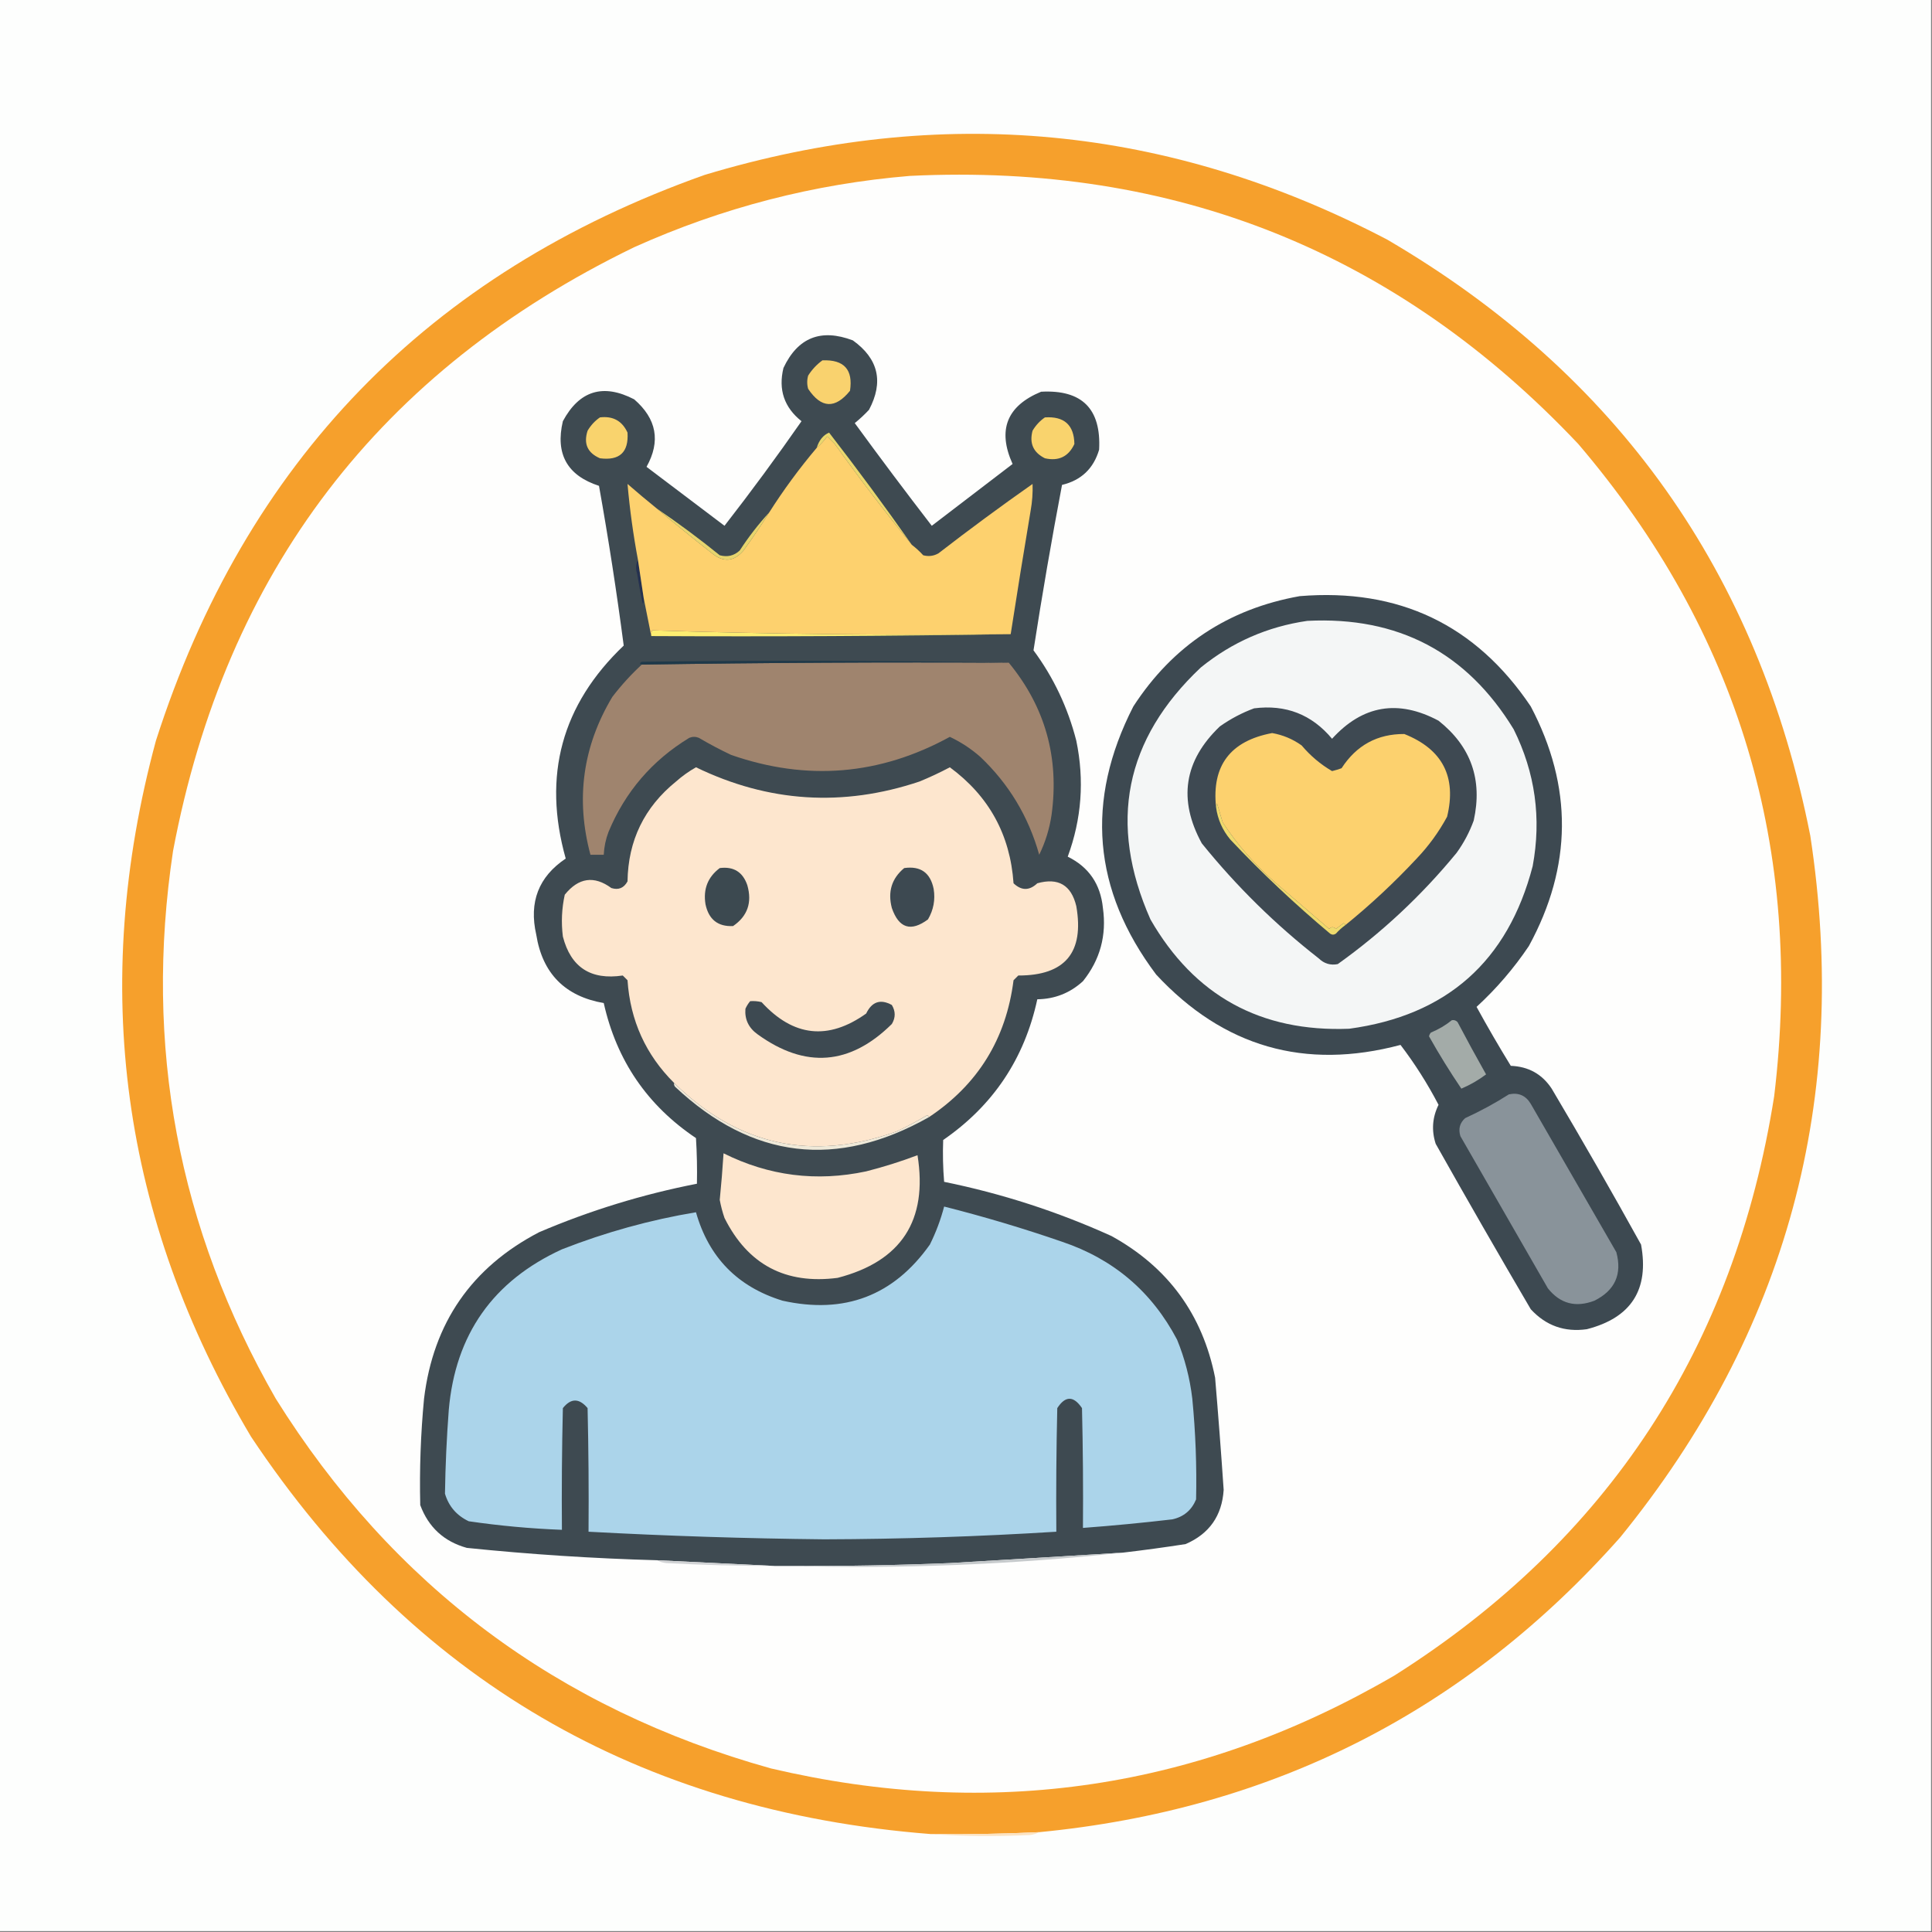 <?xml version="1.0" encoding="UTF-8"?>
<!DOCTYPE svg PUBLIC "-//W3C//DTD SVG 1.1//EN" "http://www.w3.org/Graphics/SVG/1.1/DTD/svg11.dtd">
<svg xmlns="http://www.w3.org/2000/svg" version="1.1" width="1016px" height="1016px" style="shape-rendering:geometricPrecision; text-rendering:geometricPrecision; image-rendering:optimizeQuality; fill-rule:evenodd; clip-rule:evenodd" xmlns:xlink="http://www.w3.org/1999/xlink">
<rect width="100%" height="100%" fill="#808080" stroke="none"/>
<g><path style="opacity:1" fill="#fdfefd" d="M -0.5,-0.5 C 338.167,-0.5 676.833,-0.5 1015.5,-0.5C 1015.5,338.167 1015.5,676.833 1015.5,1015.5C 676.833,1015.5 338.167,1015.5 -0.5,1015.5C -0.5,676.833 -0.5,338.167 -0.5,-0.5 Z"/></g>
<g><path style="opacity:1" fill="#f6a02c" d="M 546.5,963.5 C 527.516,964.391 508.516,964.724 489.5,964.5C 335.921,952.5 216.754,882.834 132,755.5C 63.733,640.707 47.066,518.707 82,389.5C 129.096,242.737 225.263,143.571 370.5,92C 494.819,54.475 614.486,65.808 729.5,126C 850.505,196.759 924.672,301.259 952,439.5C 973.051,577.659 939.718,700.659 852,808.5C 770.84,899.999 669.006,951.666 546.5,963.5 Z"/></g>
<g><path style="opacity:1" fill="#fefefd" d="M 478.5,92.5 C 617.702,85.72 734.869,132.72 830,233.5C 914.319,332.363 948.652,446.696 933,576.5C 912.161,708.451 845.661,809.951 733.5,881C 630.783,940.896 521.45,957.229 405.5,930C 293.305,898.7 206.472,833.867 145,735.5C 93.613,645.854 75.613,549.854 91,447.5C 118.74,300.801 199.573,194.968 333.5,130C 379.788,109.174 428.122,96.674 478.5,92.5 Z"/></g>
<g><path style="opacity:1" fill="#3e4a51" d="M 590.5,816.5 C 560.175,818.386 529.841,820.219 499.5,822C 471.511,823.148 443.511,823.648 415.5,823.5C 412.833,823.5 410.167,823.5 407.5,823.5C 386.989,822.503 366.322,821.503 345.5,820.5C 312.086,819.583 278.753,817.417 245.5,814C 233.505,810.672 225.339,803.172 221,791.5C 220.558,772.801 221.225,754.135 223,735.5C 227.853,695.662 248.02,666.495 283.5,648C 310.26,636.58 337.927,628.08 366.5,622.5C 366.666,614.493 366.5,606.493 366,598.5C 340.412,581.341 324.245,557.674 317.5,527.5C 297.093,523.927 285.26,511.927 282,491.5C 278.088,474.375 283.254,461.042 297.5,451.5C 285.23,407.9 295.397,370.567 328,339.5C 324.324,311.442 319.991,283.442 315,255.5C 298.278,250.061 291.944,238.728 296,221.5C 304.673,205.388 317.173,201.554 333.5,210C 345.335,220.232 347.501,232.065 340,245.5C 353.667,255.833 367.333,266.167 381,276.5C 394.988,258.522 408.488,240.189 421.5,221.5C 412.394,214.267 409.227,204.934 412,193.5C 419.553,177.484 431.72,172.65 448.5,179C 461.954,188.65 464.787,200.817 457,215.5C 454.651,218.017 452.151,220.35 449.5,222.5C 462.757,240.679 476.257,258.679 490,276.5C 504.186,265.642 518.353,254.808 532.5,244C 524.436,226.134 529.436,213.467 547.5,206C 569,204.833 579.167,215 578,236.5C 575.067,246.434 568.567,252.6 558.5,255C 553.015,283.86 548.015,312.86 543.5,342C 554.046,356.263 561.546,372.096 566,389.5C 570.319,410.288 568.819,430.621 561.5,450.5C 572.581,455.955 578.747,464.955 580,477.5C 582.024,491.911 578.524,504.745 569.5,516C 562.726,522.204 554.726,525.37 545.5,525.5C 538.76,556.732 522.26,581.399 496,599.5C 495.722,606.835 495.889,614.168 496.5,621.5C 526.909,627.692 556.242,637.192 584.5,650C 614.21,666.378 632.376,691.211 639,724.5C 640.666,744.154 642.166,763.821 643.5,783.5C 642.626,797.087 635.959,806.587 623.5,812C 612.513,813.71 601.513,815.21 590.5,816.5 Z"/></g>
<g><path style="opacity:1" fill="#fde6ce" d="M 380.5,606.5 C 404.34,618.405 429.34,621.572 455.5,616C 464.693,613.657 473.693,610.824 482.5,607.5C 488.007,641.808 474.007,663.308 440.5,672C 413.116,675.56 393.282,665.06 381,640.5C 379.932,637.396 379.099,634.229 378.5,631C 379.312,622.844 379.978,614.678 380.5,606.5 Z"/></g>
<g><path style="opacity:1" fill="#efe9d8" d="M 354.5,569.5 C 388.06,602.471 427.06,610.971 471.5,595C 476.992,592.421 482.325,589.588 487.5,586.5C 488.107,586.624 488.44,586.957 488.5,587.5C 439.985,614.853 395.485,609.52 355,571.5C 354.536,570.906 354.369,570.239 354.5,569.5 Z"/></g>
<g><path style="opacity:1" fill="#fde6ce" d="M 488.5,587.5 C 488.44,586.957 488.107,586.624 487.5,586.5C 482.325,589.588 476.992,592.421 471.5,595C 427.06,610.971 388.06,602.471 354.5,569.5C 339.596,554.682 331.429,536.682 330,515.5C 329.167,514.667 328.333,513.833 327.5,513C 310.661,515.517 300.161,508.683 296,492.5C 295.072,485.06 295.406,477.726 297,470.5C 304.256,461.512 312.423,460.346 321.5,467C 325.26,468.176 328.093,467.01 330,463.5C 330.323,442.021 338.823,424.521 355.5,411C 358.753,408.126 362.253,405.626 366,403.5C 404.106,421.965 443.273,424.465 483.5,411C 488.954,408.773 494.287,406.273 499.5,403.5C 520.074,418.646 531.24,438.979 533,464.5C 537.175,468.45 541.341,468.45 545.5,464.5C 556.509,461.42 563.342,465.42 566,476.5C 570.267,500.891 560.1,513.058 535.5,513C 534.667,513.833 533.833,514.667 533,515.5C 529.085,546.346 514.251,570.346 488.5,587.5 Z"/></g>
<g><path style="opacity:1" fill="#3d4951" d="M 394.5,526.5 C 396.527,526.338 398.527,526.505 400.5,527C 417.193,545.23 435.526,547.23 455.5,533C 458.529,526.724 463.029,525.224 469,528.5C 471,531.833 471,535.167 469,538.5C 447.02,560.215 423.52,562.049 398.5,544C 393.715,540.602 391.548,536.102 392,530.5C 392.662,529.016 393.496,527.683 394.5,526.5 Z"/></g>
<g><path style="opacity:1" fill="#3c4950" d="M 378.5,456.5 C 385.786,455.559 390.619,458.559 393,465.5C 395.614,474.626 393.114,481.792 385.5,487C 377.521,487.373 372.688,483.539 371,475.5C 369.724,467.55 372.224,461.217 378.5,456.5 Z"/></g>
<g><path style="opacity:1" fill="#3d4951" d="M 475.5,456.5 C 484.108,455.27 489.275,458.937 491,467.5C 491.913,473.185 490.913,478.518 488,483.5C 479.019,490.164 472.686,488.164 469,477.5C 466.764,468.955 468.93,461.955 475.5,456.5 Z"/></g>
<g><path style="opacity:1" fill="#9f846e" d="M 530.5,348.5 C 549.617,371.71 557.117,398.376 553,428.5C 551.907,435.884 549.74,442.884 546.5,449.5C 540.893,429.446 530.559,412.279 515.5,398C 510.641,393.74 505.308,390.24 499.5,387.5C 462.664,407.69 424.331,410.857 384.5,397C 378.675,394.255 373.008,391.255 367.5,388C 365.833,387.333 364.167,387.333 362.5,388C 342.927,399.903 328.76,416.403 320,437.5C 318.53,441.378 317.697,445.378 317.5,449.5C 315.167,449.5 312.833,449.5 310.5,449.5C 302.628,420.135 306.461,392.469 322,366.5C 326.726,360.34 331.893,354.673 337.5,349.5C 401.762,348.504 466.095,348.171 530.5,348.5 Z"/></g>
<g><path style="opacity:1" fill="#1f3949" d="M 530.5,348.5 C 466.095,348.171 401.762,348.504 337.5,349.5C 336.262,349.19 336.262,348.69 337.5,348C 402.001,347.168 466.335,347.335 530.5,348.5 Z"/></g>
<g><path style="opacity:1" fill="#fdee71" d="M 531.5,333.5 C 468.669,334.499 405.669,334.832 342.5,334.5C 342.351,333.448 342.517,332.448 343,331.5C 405.618,333.494 468.452,334.161 531.5,333.5 Z"/></g>
<g><path style="opacity:1" fill="#3d4951" d="M 683.5,313.5 C 735.639,309.231 776.139,328.564 805,371.5C 827.175,413.646 826.841,455.646 804,497.5C 796.114,509.223 786.947,519.89 776.5,529.5C 782.248,539.997 788.248,550.33 794.5,560.5C 803.804,560.863 810.971,564.863 816,572.5C 832.066,599.576 847.733,626.909 863,654.5C 867.346,678.161 857.846,692.994 834.5,699C 822.806,700.658 812.973,697.158 805,688.5C 788.081,659.663 771.414,630.663 755,601.5C 752.73,594.465 753.23,587.632 756.5,581C 750.686,569.852 744.019,559.352 736.5,549.5C 686.19,562.883 643.357,550.55 608,512.5C 574.632,468.08 570.632,421.08 596,371.5C 616.745,339.539 645.911,320.206 683.5,313.5 Z"/></g>
<g><path style="opacity:1" fill="#a3aba8" d="M 763.5,536.5 C 764.675,536.281 765.675,536.614 766.5,537.5C 771.38,546.763 776.38,555.929 781.5,565C 777.522,567.993 773.189,570.493 768.5,572.5C 762.465,563.604 756.798,554.438 751.5,545C 751.645,544.228 751.978,543.561 752.5,543C 756.592,541.297 760.259,539.131 763.5,536.5 Z"/></g>
<g><path style="opacity:1" fill="#f4f6f6" d="M 687.5,326.5 C 735.189,324.09 771.356,343.09 796,383.5C 807.344,406.329 810.678,430.329 806,455.5C 792.953,505.546 760.786,534.046 709.5,541C 662.917,542.799 628.083,523.632 605,483.5C 582.619,432.928 591.452,388.761 631.5,351C 647.955,337.685 666.621,329.519 687.5,326.5 Z"/></g>
<g><path style="opacity:1" fill="#3e4952" d="M 659.5,372.5 C 676.16,370.383 689.827,375.716 700.5,388.5C 716.568,370.836 735.235,367.669 756.5,379C 773.575,392.554 779.742,410.054 775,431.5C 772.779,437.61 769.779,443.277 766,448.5C 747.683,470.821 726.85,490.321 703.5,507C 699.671,507.758 696.338,506.758 693.5,504C 670.703,486.203 650.203,466.037 632,443.5C 619.459,420.533 622.626,400.033 641.5,382C 647.161,378.005 653.161,374.838 659.5,372.5 Z"/></g>
<g><path style="opacity:1" fill="#eeda6d" d="M 707.5,486.5 C 705.704,487.793 704.037,489.293 702.5,491C 701.5,491.667 700.5,491.667 699.5,491C 681.041,475.542 663.541,459.042 647,441.5C 642.859,436.551 640.359,430.884 639.5,424.5C 639.369,423.761 639.536,423.094 640,422.5C 641,425.833 642,429.167 643,432.5C 650.675,444.184 659.842,454.684 670.5,464C 680,472.167 689.5,480.333 699,488.5C 700.113,487.289 701.28,487.289 702.5,488.5C 703.833,487.5 705.167,486.5 706.5,485.5C 707.107,485.624 707.44,485.957 707.5,486.5 Z"/></g>
<g><path style="opacity:1" fill="#fcd16e" d="M 707.5,486.5 C 707.44,485.957 707.107,485.624 706.5,485.5C 705.167,486.5 703.833,487.5 702.5,488.5C 701.28,487.289 700.113,487.289 699,488.5C 689.5,480.333 680,472.167 670.5,464C 659.842,454.684 650.675,444.184 643,432.5C 642,429.167 641,425.833 640,422.5C 639.536,423.094 639.369,423.761 639.5,424.5C 637.171,402.627 647.004,389.627 669,385.5C 674.655,386.496 679.822,388.663 684.5,392C 689.127,397.471 694.461,401.971 700.5,405.5C 702.197,405.101 703.863,404.601 705.5,404C 713.323,391.926 724.323,385.926 738.5,386C 758.589,394.012 766.089,408.512 761,429.5C 756.645,437.542 751.312,444.875 745,451.5C 733.233,464.106 720.733,475.772 707.5,486.5 Z"/></g>
<g><path style="opacity:1" fill="#25314f" d="M 335.5,294.5 C 336.5,301.164 337.5,307.831 338.5,314.5C 338.649,315.552 338.483,316.552 338,317.5C 336.871,312.191 335.871,306.857 335,301.5C 334.204,298.961 334.371,296.628 335.5,294.5 Z"/></g>
<g><path style="opacity:1" fill="#ead86d" d="M 479.5,286.5 C 465.48,269.303 451.98,251.636 439,233.5C 437.667,232.167 436.333,230.833 435,229.5C 433.383,231.763 431.55,233.763 429.5,235.5C 430.735,231.484 432.902,228.817 436,227.5C 451.007,246.87 465.507,266.537 479.5,286.5 Z"/></g>
<g><path style="opacity:1" fill="#fdd16e" d="M 479.5,286.5 C 481.63,288.127 483.63,289.96 485.5,292C 488.303,292.755 490.97,292.422 493.5,291C 509.719,278.447 526.219,266.281 543,254.5C 543.168,259.172 542.834,263.839 542,268.5C 538.36,290.151 534.86,311.817 531.5,333.5C 468.452,334.161 405.618,333.494 343,331.5C 342.517,332.448 342.351,333.448 342.5,334.5C 341.167,327.833 339.833,321.167 338.5,314.5C 337.5,307.831 336.5,301.164 335.5,294.5C 333.011,281.224 331.178,267.891 330,254.5C 335.145,258.971 340.312,263.304 345.5,267.5C 354.959,275.446 364.626,283.279 374.5,291C 380.468,295.874 385.968,295.374 391,289.5C 395.768,282.949 400.268,276.282 404.5,269.5C 412.068,257.599 420.402,246.266 429.5,235.5C 431.55,233.763 433.383,231.763 435,229.5C 436.333,230.833 437.667,232.167 439,233.5C 451.98,251.636 465.48,269.303 479.5,286.5 Z"/></g>
<g><path style="opacity:1" fill="#e7d56d" d="M 345.5,267.5 C 356.797,275.161 367.797,283.328 378.5,292C 382.505,293.098 386.005,292.265 389,289.5C 393.648,282.362 398.815,275.695 404.5,269.5C 400.268,276.282 395.768,282.949 391,289.5C 385.968,295.374 380.468,295.874 374.5,291C 364.626,283.279 354.959,275.446 345.5,267.5 Z"/></g>
<g><path style="opacity:1" fill="#f9d36d" d="M 549.5,219.5 C 559.659,218.832 564.826,223.498 565,233.5C 561.909,240.128 556.743,242.628 549.5,241C 543.397,237.96 541.231,233.126 543,226.5C 544.694,223.642 546.861,221.309 549.5,219.5 Z"/></g>
<g><path style="opacity:1" fill="#f9d36d" d="M 315.5,219.5 C 322.35,218.672 327.183,221.339 330,227.5C 330.655,237.844 325.822,242.344 315.5,241C 308.955,238.173 306.788,233.339 309,226.5C 310.694,223.642 312.861,221.309 315.5,219.5 Z"/></g>
<g><path style="opacity:1" fill="#f9d26e" d="M 432.5,189.5 C 443.865,189.028 448.699,194.362 447,205.5C 439.218,215.13 431.884,214.797 425,204.5C 424.333,202.167 424.333,199.833 425,197.5C 427.028,194.308 429.528,191.641 432.5,189.5 Z"/></g>
<g><path style="opacity:1" fill="#89939a" d="M 793.5,575.5 C 798.543,574.431 802.377,576.097 805,580.5C 820,606.5 835,632.5 850,658.5C 853.123,670.089 849.29,678.589 838.5,684C 828.612,687.773 820.446,685.606 814,677.5C 798.667,650.833 783.333,624.167 768,597.5C 766.817,593.726 767.651,590.559 770.5,588C 778.548,584.313 786.215,580.147 793.5,575.5 Z"/></g>
<g><path style="opacity:1" fill="#abd4ea" d="M 496.5,634.5 C 517.397,639.776 538.064,645.942 558.5,653C 585.569,662.11 605.736,679.276 619,704.5C 623.074,714.461 625.74,724.795 627,735.5C 628.72,753.136 629.387,770.803 629,788.5C 626.643,794.193 622.477,797.693 616.5,799C 600.858,800.831 585.192,802.331 569.5,803.5C 569.667,782.497 569.5,761.497 569,740.5C 564.578,733.941 560.245,733.941 556,740.5C 555.5,762.164 555.333,783.831 555.5,805.5C 514.881,808.039 474.214,809.373 433.5,809.5C 392.135,809.07 350.802,807.737 309.5,805.5C 309.667,783.831 309.5,762.164 309,740.5C 304.571,735.192 300.237,735.192 296,740.5C 295.5,761.831 295.333,783.164 295.5,804.5C 279.081,803.874 262.748,802.374 246.5,800C 240.143,796.982 235.977,792.149 234,785.5C 234.222,770.831 234.889,756.164 236,741.5C 239.439,701.789 259.272,673.622 295.5,657C 318.494,647.992 341.994,641.492 366,637.5C 372.727,661.227 387.894,676.727 411.5,684C 444.104,691.249 469.937,681.416 489,654.5C 492.199,648.065 494.699,641.398 496.5,634.5 Z"/></g>
<g><path style="opacity:1" fill="#c6cacc" d="M 590.5,816.5 C 532.306,822.786 473.973,825.12 415.5,823.5C 443.511,823.648 471.511,823.148 499.5,822C 529.841,820.219 560.175,818.386 590.5,816.5 Z"/></g>
<g><path style="opacity:1" fill="#d1d3d5" d="M 345.5,820.5 C 366.322,821.503 386.989,822.503 407.5,823.5C 388.487,823.515 369.487,823.015 350.5,822C 348.618,821.802 346.952,821.302 345.5,820.5 Z"/></g>
<g><path style="opacity:1" fill="#fce3c2" d="M 546.5,963.5 C 545.048,964.302 543.382,964.802 541.5,965C 523.995,965.829 506.662,965.662 489.5,964.5C 508.516,964.724 527.516,964.391 546.5,963.5 Z"/></g>
</svg>

